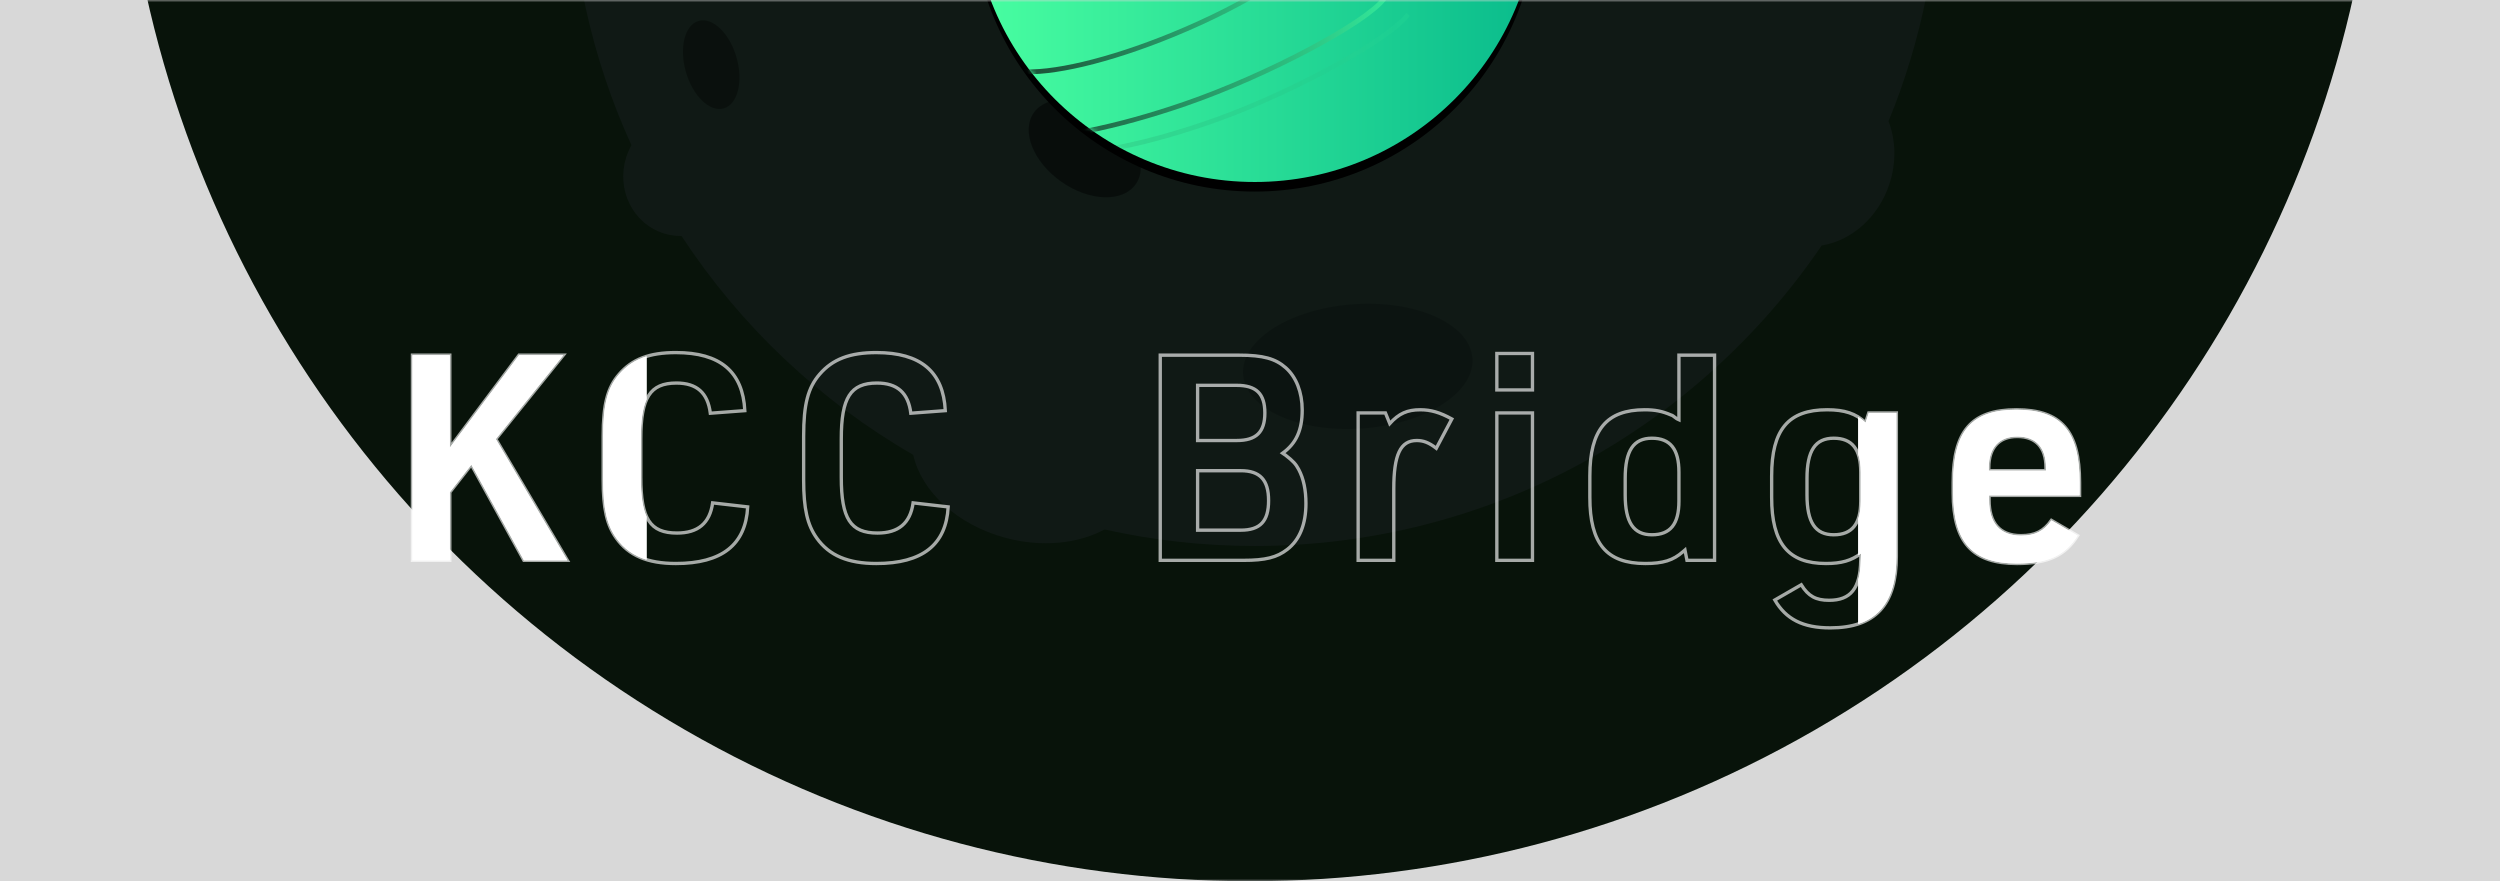 <?xml version="1.0" encoding="UTF-8"?>
<svg width="522px" height="184px" viewBox="0 0 522 184" version="1.1" xmlns="http://www.w3.org/2000/svg" xmlns:xlink="http://www.w3.org/1999/xlink">
    <title>编组 11</title>
    <defs>
        <rect id="path-1" x="0" y="0" width="522" height="184"></rect>
        <filter x="-17.8%" y="-17.8%" width="135.6%" height="135.6%" filterUnits="objectBoundingBox" id="filter-3">
            <feGaussianBlur stdDeviation="28" in="SourceGraphic"></feGaussianBlur>
        </filter>
        <linearGradient x1="100%" y1="50%" x2="0%" y2="50%" id="linearGradient-4">
            <stop stop-color="#09BB8C" offset="0%"></stop>
            <stop stop-color="#49FFA1" offset="100%"></stop>
        </linearGradient>
        <circle id="path-5" cx="59" cy="59" r="59"></circle>
        <filter x="-92.4%" y="-90.7%" width="284.7%" height="284.7%" filterUnits="objectBoundingBox" id="filter-7">
            <feOffset dx="0" dy="2" in="SourceAlpha" result="shadowOffsetOuter1"></feOffset>
            <feGaussianBlur stdDeviation="36" in="shadowOffsetOuter1" result="shadowBlurOuter1"></feGaussianBlur>
            <feColorMatrix values="0 0 0 0 0.286   0 0 0 0 1   0 0 0 0 0.631  0 0 0 0.88 0" type="matrix" in="shadowBlurOuter1"></feColorMatrix>
        </filter>
        <linearGradient x1="100%" y1="50%" x2="0%" y2="50%" id="linearGradient-8">
            <stop stop-color="#32E699" offset="0%"></stop>
            <stop stop-color="#1C4B34" offset="100%"></stop>
        </linearGradient>
        <linearGradient x1="100%" y1="50%" x2="0%" y2="50%" id="linearGradient-9">
            <stop stop-color="#32E699" offset="0%"></stop>
            <stop stop-color="#1C4B34" offset="100%"></stop>
        </linearGradient>
        <linearGradient x1="100%" y1="50%" x2="0%" y2="50%" id="linearGradient-10">
            <stop stop-color="#32E699" offset="0%"></stop>
            <stop stop-color="#1C4B34" offset="100%"></stop>
        </linearGradient>
        <path d="M395.96,86.22 L395.96,116.22 C395.96,123.907 393.378,128.523 388.001,130.282 L388.001,121.065 C388.319,119.965 388.488,118.635 388.52,117.06 L388.52,117.06 L388.58,115.56 C388.387,115.702 388.194,115.836 388.001,115.961 L388,108.326 C388.349,107.327 388.52,106.1 388.52,104.64 L388.52,104.64 L388.52,98.58 C388.52,97.102 388.349,95.863 388.001,94.855 L388.001,87.067 C388.541,87.402 389.049,87.798 389.54,88.26 L389.54,88.26 L390.2,86.22 L395.96,86.22 Z M421.02,85.56 C430.38,85.56 434.22,90 434.22,100.74 L434.22,100.74 L434.22,103.44 L415.32,103.44 L415.32,104.4 C415.32,109.26 417.6,111.84 421.98,111.84 C424.92,111.84 426.72,110.94 428.34,108.66 L428.34,108.66 L433.8,111.84 C431.22,115.98 427.62,117.66 421.14,117.66 C411.84,117.66 407.82,113.22 407.82,102.9 L407.82,102.9 L407.82,100.74 C407.82,90 411.66,85.56 421.02,85.56 Z M93.92,74.16 L93.92,93.48 L108.38,74.16 L117.62,74.16 L103.52,91.68 L118.46,117 L109.4,117 L98.42,97.02 L93.92,102.78 L93.92,117 L86.12,117 L86.12,74.16 L93.92,74.16 Z M135,74.409 L135,83.415 C134.155,85.259 133.8,87.929 133.8,91.62 L133.8,91.62 L133.8,99.66 C133.8,103.363 134.153,106.03 135,107.869 L135,116.861 C132.309,116.036 130.262,114.56 128.7,112.38 C126.72,109.62 125.94,106.26 125.94,100.2 L125.94,100.2 L125.94,91.08 C125.94,84.42 126.84,80.94 129.3,78.12 C130.843,76.337 132.679,75.123 135,74.409 Z M421.2,91.14 C417.42,91.14 415.26,93.48 415.26,97.62 L415.26,97.62 L415.26,98.28 L427.2,98.28 L427.2,97.62 C427.2,93.42 425.1,91.14 421.2,91.14 Z" id="path-11"></path>
    </defs>
    <g id="页面-1" stroke="none" stroke-width="1" fill="none" fill-rule="evenodd">
        <g id="钱包未链接" transform="translate(-459, -80)">
            <g id="编组-11" transform="translate(459, 80)">
                <mask id="mask-2" fill="white">
                    <use xlink:href="#path-1"></use>
                </mask>
                <use id="矩形" fill="#D8D8D8" opacity="0" xlink:href="#path-1"></use>
                <g id="编组-7" mask="url(#mask-2)">
                    <g transform="translate(25, -288)">
                        <circle id="椭圆形" fill="#08130A" filter="url(#filter-3)" cx="236" cy="236" r="236"></circle>
                        <path d="M237,116 C315.977,116 380,180.023 380,259 C380,278.224 376.207,296.562 369.327,313.306 C370.818,317.208 371.003,321.822 369.534,326.345 C367.244,333.392 361.572,338.258 355.367,339.259 C329.645,377.126 286.227,402 237,402 C226.224,402 215.726,400.808 205.631,398.549 C200.151,401.517 192.62,402.354 184.961,400.302 C174.776,397.573 167.342,390.531 165.685,382.975 C146.199,371.743 129.611,356.048 117.314,337.288 C115.715,337.303 114.094,336.999 112.538,336.338 C106.252,333.67 103.413,326.19 106.198,319.631 C106.392,319.174 106.608,318.733 106.844,318.31 C98.595,300.244 94,280.159 94,259 C94,180.023 158.023,116 237,116 Z" id="形状结合" fill="#101915"></path>
                        <ellipse id="椭圆形" fill="#010302" opacity="0.38" transform="translate(123.5, 301.5) rotate(-16) translate(-123.5, -301.5) " cx="123.5" cy="301.5" rx="5.5" ry="9.5"></ellipse>
                        <ellipse id="椭圆形备份-6" fill="#010302" opacity="0.5" transform="translate(201.5, 319) rotate(-55) translate(-201.5, -319) " cx="201.5" cy="319" rx="8.5" ry="13"></ellipse>
                        <ellipse id="椭圆形" fill="#040806" opacity="0.24" transform="translate(258.5, 364.5) rotate(-4) translate(-258.5, -364.5) " cx="258.5" cy="364.5" rx="24" ry="13"></ellipse>
                        <g id="编组-6" stroke-width="1" fill="none" transform="translate(178, 208)">
                            <mask id="mask-6" fill="white">
                                <use xlink:href="#path-5"></use>
                            </mask>
                            <g id="椭圆形">
                                <use fill="black" fill-opacity="1" filter="url(#filter-7)" xlink:href="#path-5"></use>
                                <use fill="url(#linearGradient-4)" fill-rule="evenodd" xlink:href="#path-5"></use>
                            </g>
                            <path d="M10,94.914 C16.288,95.533 28.331,92.789 41.808,87.275 C57.601,80.814 70.443,72.561 74,67" id="路径" stroke="url(#linearGradient-8)" mask="url(#mask-6)"></path>
                            <path d="M10,108.66 C16.82,109.227 29.881,106.715 44.498,101.666 C61.628,95.749 82.142,84.831 86,79.739" id="路径备份" stroke="url(#linearGradient-9)" mask="url(#mask-6)"></path>
                            <path d="M18,111.921 C24.551,112.488 37.097,109.975 51.136,104.927 C67.59,99.01 87.295,88.092 91,83" id="路径备份-2" stroke="url(#linearGradient-10)" opacity="0.38" mask="url(#mask-6)"></path>
                        </g>
                    </g>
                </g>
                <path d="M93.92,117 L93.92,102.78 L98.42,97.02 L109.4,117 L118.46,117 L103.52,91.68 L117.62,74.16 L108.38,74.16 L93.92,93.48 L93.92,74.16 L86.12,74.16 L86.12,117 L93.92,117 Z M141.12,117.66 C150.72,117.66 155.7,113.76 156.12,105.84 L148.8,105 C148.2,109.26 145.74,111.3 141.36,111.3 C135.72,111.3 133.8,108.3 133.8,99.66 L133.8,91.62 C133.8,83.04 135.72,79.98 141.24,79.98 C145.5,79.98 147.78,82.02 148.32,86.28 L155.52,85.74 C155.1,77.58 150.36,73.62 141.12,73.62 C135.6,73.62 132,75 129.3,78.12 C126.84,80.94 125.94,84.42 125.94,91.08 L125.94,100.2 C125.94,106.26 126.72,109.62 128.7,112.38 C131.28,115.98 135.18,117.66 141.12,117.66 Z M182.98,117.66 C192.58,117.66 197.56,113.76 197.98,105.84 L190.66,105 C190.06,109.26 187.6,111.3 183.22,111.3 C177.58,111.3 175.66,108.3 175.66,99.66 L175.66,91.62 C175.66,83.04 177.58,79.98 183.1,79.98 C187.36,79.98 189.64,82.02 190.18,86.28 L197.38,85.74 C196.96,77.58 192.22,73.62 182.98,73.62 C177.46,73.62 173.86,75 171.16,78.12 C168.7,80.94 167.8,84.42 167.8,91.08 L167.8,100.2 C167.8,106.26 168.58,109.62 170.56,112.38 C173.14,115.98 177.04,117.66 182.98,117.66 Z M259.6,117 C264.22,117 266.62,116.4 268.78,114.72 C271.36,112.74 272.68,109.44 272.68,105.12 C272.68,102.36 272.2,99.96 271.18,98.04 C270.58,96.9 270.04,96.3 268.42,95.04 C268.18,94.92 268,94.74 267.82,94.62 C270.64,92.58 271.9,89.82 271.9,85.62 C271.9,81.9 270.64,78.72 268.48,76.8 C266.32,74.88 263.74,74.16 258.76,74.16 L242.26,74.16 L242.26,117 L259.6,117 Z M258.22,91.98 L250.06,91.98 L250.06,80.46 L258.22,80.46 C262.3,80.46 264.1,82.2 264.1,86.22 C264.1,90.24 262.3,91.98 258.22,91.98 Z M259.06,110.7 L250.06,110.7 L250.06,98.28 L259.06,98.28 C263.08,98.28 264.88,100.2 264.88,104.52 C264.88,108.84 263.14,110.7 259.06,110.7 Z M291.02,117 L291.02,102.12 C291.02,94.92 292.4,91.98 295.82,91.98 C297.2,91.98 298.34,92.4 299.9,93.6 L303.14,87.48 C300.62,86.1 298.76,85.56 296.54,85.56 C293.84,85.56 292.1,86.34 290.18,88.44 L289.28,86.22 L283.58,86.22 L283.58,117 L291.02,117 Z M319.98,81.42 L319.98,73.8 L312.54,73.8 L312.54,81.42 L319.98,81.42 Z M319.98,117 L319.98,86.22 L312.54,86.22 L312.54,117 L319.98,117 Z M343.54,117.66 C347.26,117.66 349.36,117 351.4,115.2 L351.82,114.84 L352.24,117 L358,117 L358,74.16 L350.56,74.16 L350.56,87.66 C350.26,87.54 350.26,87.48 350.02,87.36 C349.24,86.76 349.24,86.76 348.88,86.64 C347.08,85.86 345.58,85.56 343.42,85.56 C335.44,85.56 331.96,89.76 331.96,99.36 L331.96,103.86 C331.96,113.52 335.44,117.66 343.54,117.66 Z M344.92,111.66 C341.08,111.66 339.34,109.08 339.34,103.32 L339.34,99.9 C339.34,94.08 341.08,91.5 344.92,91.5 C348.76,91.5 350.56,93.78 350.56,98.58 L350.56,104.64 C350.56,109.44 348.76,111.66 344.92,111.66 Z M382.16,131.1 C391.52,131.1 395.96,126.3 395.96,116.22 L395.96,86.22 L390.2,86.22 L389.54,88.26 C387.5,86.34 385.16,85.56 381.5,85.56 C373.4,85.56 369.92,89.7 369.92,99.36 L369.92,103.86 C369.92,113.46 373.4,117.66 381.26,117.66 C384.5,117.66 386.54,117.06 388.58,115.56 L388.52,117.06 C388.4,122.88 386.42,125.34 381.92,125.34 C379.16,125.34 377.6,124.5 376.1,122.1 L370.58,125.28 C372.92,129.3 376.46,131.1 382.16,131.1 Z M382.88,111.66 C379.04,111.66 377.3,109.08 377.3,103.32 L377.3,99.9 C377.3,94.08 379.04,91.5 382.88,91.5 C386.72,91.5 388.52,93.78 388.52,98.58 L388.52,104.64 C388.52,109.38 386.72,111.66 382.88,111.66 Z M421.14,117.66 C427.62,117.66 431.22,115.98 433.8,111.84 L428.34,108.66 C426.72,110.94 424.92,111.84 421.98,111.84 C417.6,111.84 415.32,109.26 415.32,104.4 L415.32,103.44 L434.22,103.44 L434.22,100.74 C434.22,90 430.38,85.56 421.02,85.56 C411.66,85.56 407.82,90 407.82,100.74 L407.82,102.9 C407.82,113.22 411.84,117.66 421.14,117.66 Z M427.2,98.28 L415.26,98.28 L415.26,97.62 C415.26,93.48 417.42,91.14 421.2,91.14 C425.1,91.14 427.2,93.42 427.2,97.62 L427.2,98.28 Z" id="KCCBridge" stroke="#FFFFFF" stroke-width="0.7" opacity="0.8" fill-rule="nonzero" mask="url(#mask-2)"></path>
                <g id="形状结合" fill-rule="nonzero" mask="url(#mask-2)" fill="#FFFFFF">
                    <use xlink:href="#path-11"></use>
                    <use xlink:href="#path-11"></use>
                </g>
            </g>
        </g>
    </g>
</svg>